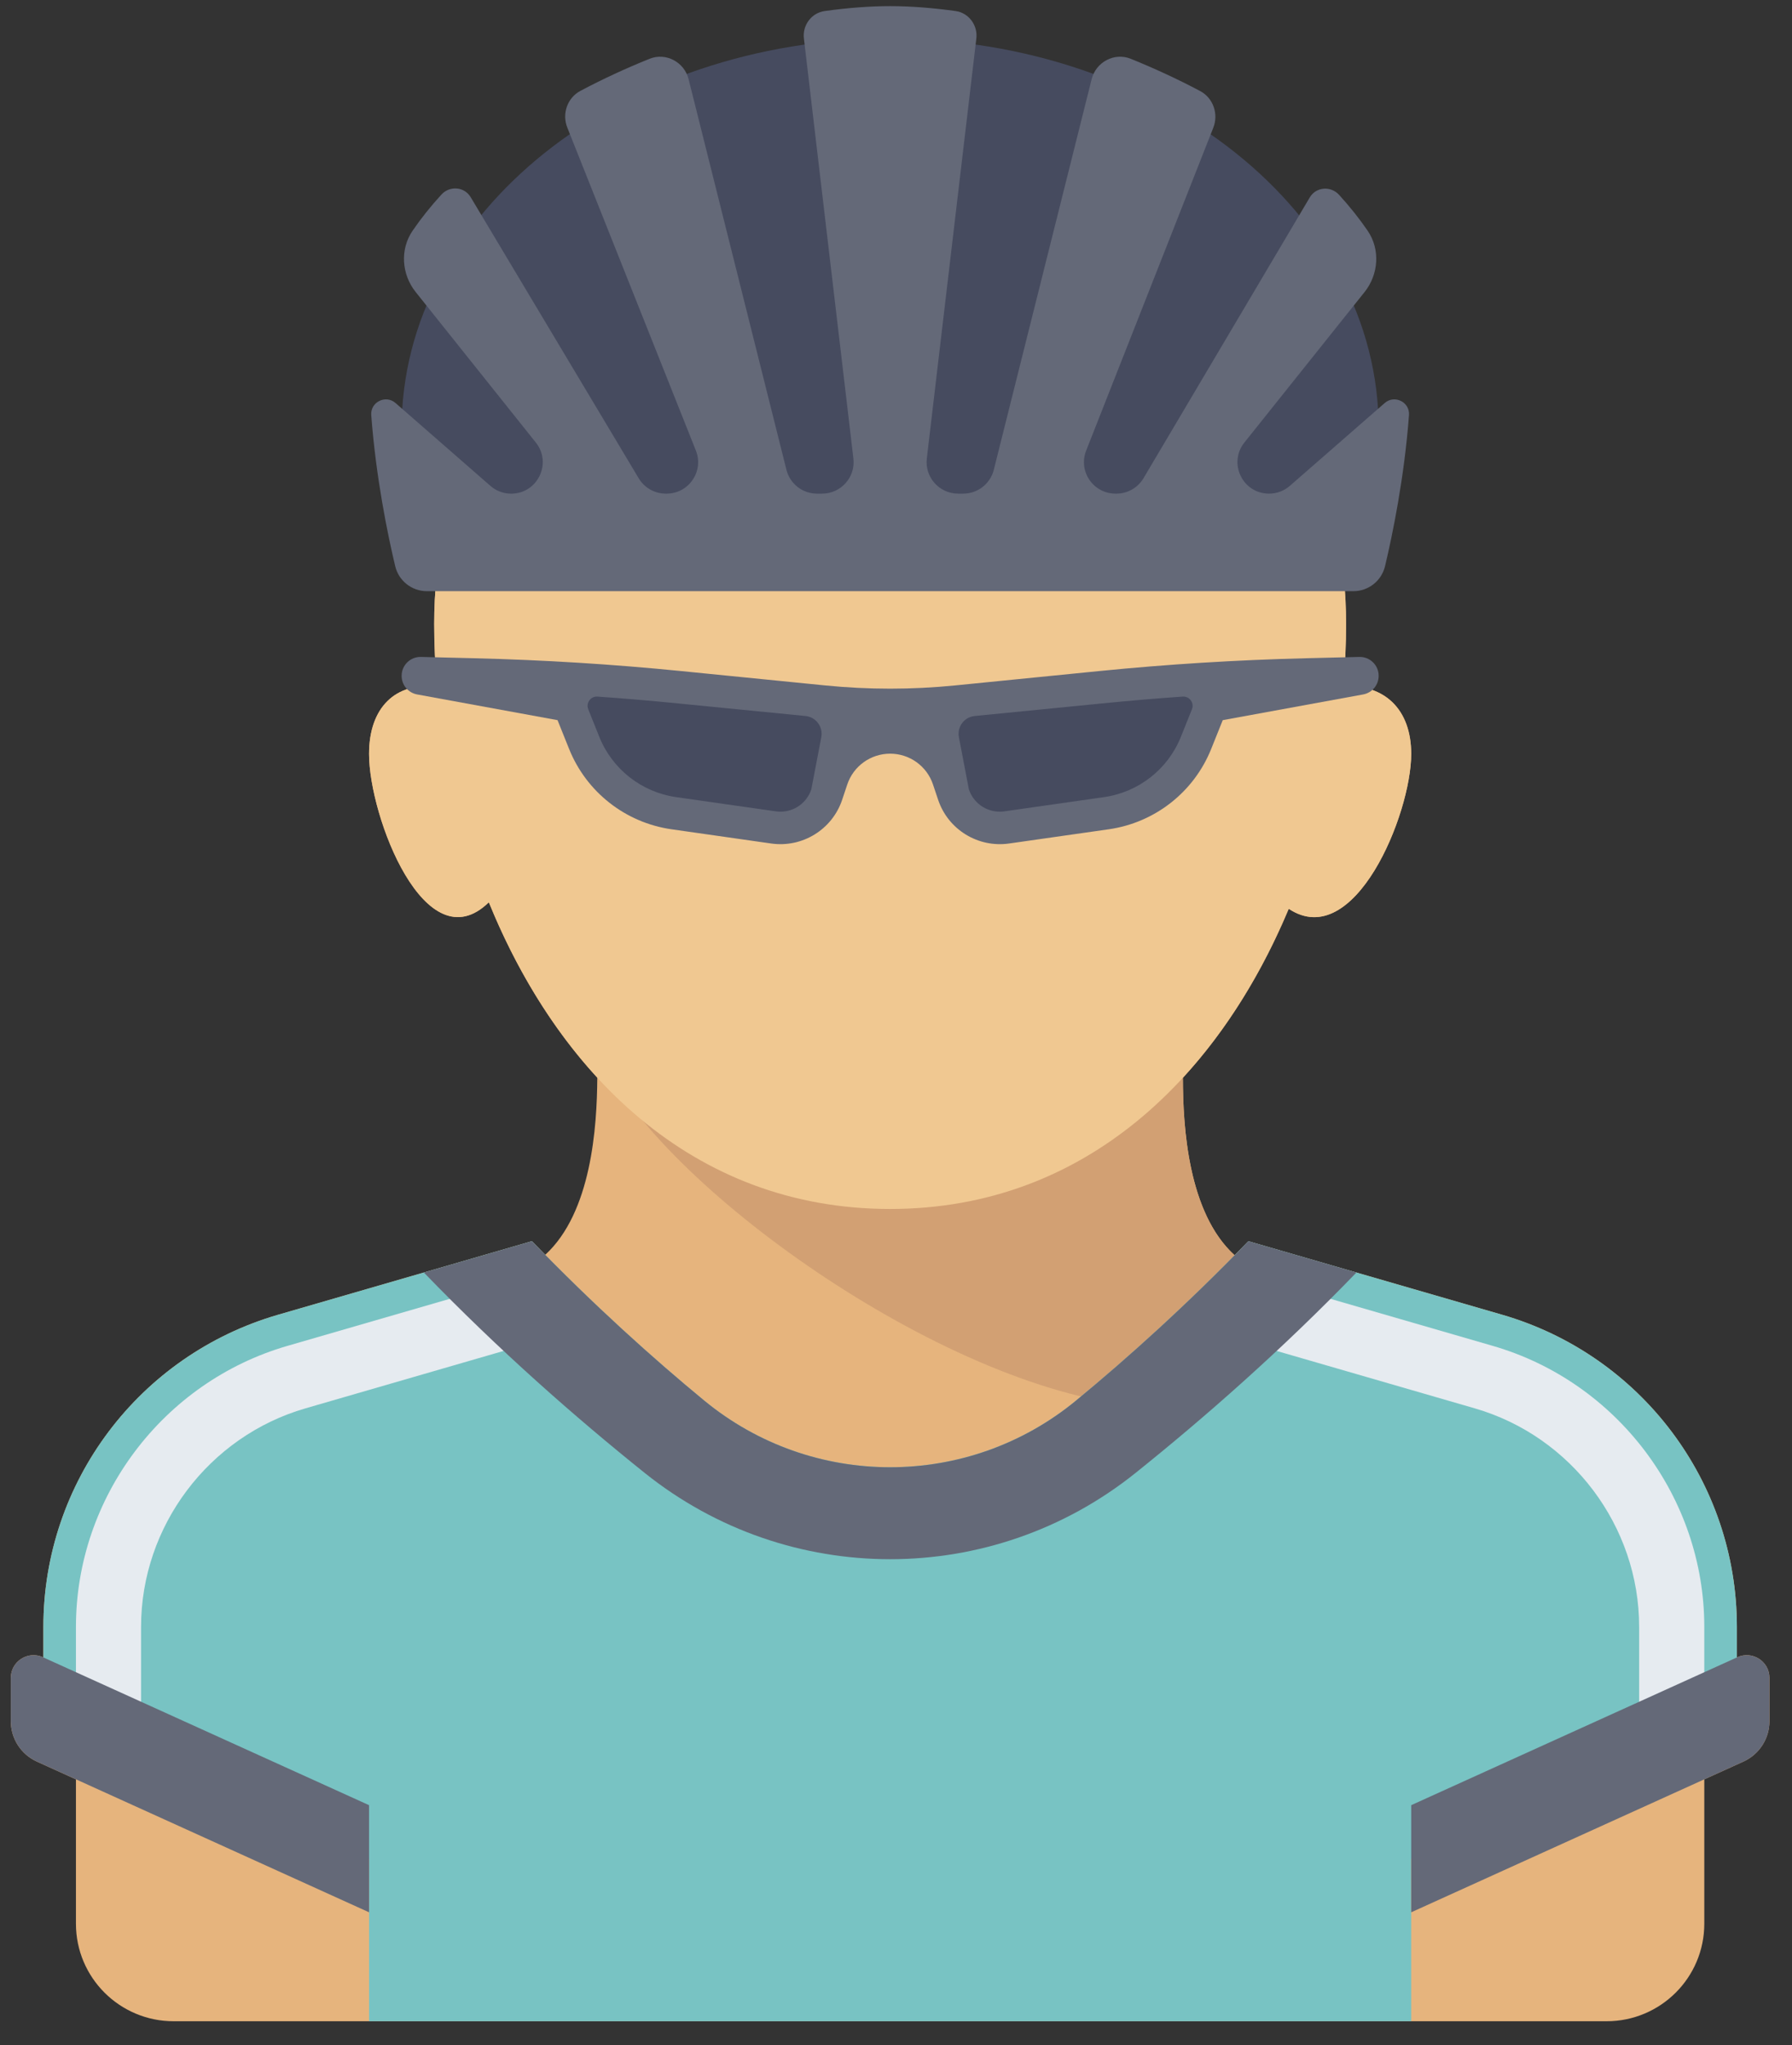 <svg width="71" height="81" viewBox="0 0 71 81" fill="none" xmlns="http://www.w3.org/2000/svg">
<rect x="0" y="0" width="71" height="81" fill="#333333" stroke="none"/>
<path d="M68.835 65.638L68.816 65.647V64.434C68.816 58.707 65.023 53.669 59.511 52.072L49.461 49.161C49.279 49.349 49.098 49.534 48.917 49.717C47.076 48.048 46.869 44.661 46.867 42.687C48.624 40.779 50.022 38.474 51.061 35.995C53.661 37.722 55.913 32.25 55.913 29.862C55.913 28.107 54.873 27.1 53.222 27.176C53.295 26.344 53.332 25.52 53.332 24.713C53.332 14.404 45.244 10.552 35.267 10.552C25.291 10.552 17.203 14.404 17.203 24.713C17.203 25.527 17.24 26.358 17.315 27.197C15.671 27.005 14.622 28.02 14.622 29.862C14.622 32.35 16.861 38.184 19.368 35.737C20.416 38.312 21.848 40.708 23.665 42.681C23.654 44.647 23.431 48.024 21.602 49.7C21.426 49.522 21.25 49.343 21.074 49.16L11.024 52.072C5.511 53.669 1.719 58.707 1.719 64.434V65.647L1.7 65.638C1.105 65.368 0.429 65.803 0.429 66.456V68.173C0.429 68.862 0.832 69.487 1.461 69.772L3.009 70.475V76.194C3.009 78.327 4.742 80.056 6.88 80.056H14.622H55.913H63.654C65.792 80.056 67.525 78.327 67.525 76.194V70.475L69.074 69.772C69.703 69.487 70.106 68.862 70.106 68.173V66.455C70.106 65.803 69.43 65.368 68.835 65.638Z" fill="#E6B47D"/>
<path d="M44.3 55.597L49.408 50.094C46.522 48.241 46.88 42.724 46.88 41.437H23.654C25.321 46.217 36.343 54.417 44.3 55.597Z" fill="#D2A073"/>
<path d="M53.222 27.176C53.295 26.344 53.332 25.521 53.332 24.713C53.332 14.404 45.244 10.553 35.267 10.553C25.291 10.553 17.203 14.404 17.203 24.713C17.203 25.528 17.24 26.358 17.314 27.197C15.671 27.005 14.622 28.02 14.622 29.862C14.622 32.35 16.861 38.183 19.368 35.737C22.083 42.407 27.362 47.884 35.267 47.884C43.07 47.884 48.315 42.548 51.06 35.995C53.661 37.722 55.912 32.25 55.912 29.862C55.912 28.107 54.873 27.1 53.222 27.176Z" fill="#F0C891"/>
<path d="M49.461 49.161C47.01 51.692 44.679 53.787 42.64 55.467C38.36 58.994 32.174 58.994 27.894 55.467C25.855 53.787 23.525 51.692 21.074 49.161L11.024 52.072C5.511 53.669 1.719 58.707 1.719 64.434V67.768L14.622 73.62V80.056H55.912V73.62L68.816 67.768V64.434C68.816 58.707 65.023 53.669 59.51 52.072L49.461 49.161Z" fill="#78C3C3"/>
<path d="M67.525 68.47H64.944V64.434C64.944 60.45 62.266 56.891 58.431 55.781L49.86 53.298L50.58 50.825L59.15 53.308C64.081 54.737 67.525 59.312 67.525 64.434V68.47ZM5.589 68.47H3.009V64.434C3.009 59.312 6.453 54.737 11.383 53.308L19.954 50.825L20.673 53.298L12.103 55.781C8.268 56.891 5.589 60.45 5.589 64.434V68.47Z" fill="#E6EBF0"/>
<path d="M1.461 69.772L14.622 75.741V71.498L1.7 65.638C1.105 65.368 0.429 65.803 0.429 66.455V68.173C0.429 68.862 0.832 69.487 1.461 69.772Z" fill="#646978"/>
<path d="M69.075 69.772L55.913 75.741V71.498L68.835 65.638C69.43 65.368 70.107 65.803 70.107 66.455V68.173C70.107 68.862 69.703 69.487 69.075 69.772Z" fill="#646978"/>
<path d="M49.461 49.161C47.008 51.695 44.674 53.792 42.634 55.472C38.358 58.995 32.178 58.995 27.901 55.472C25.861 53.792 23.528 51.695 21.074 49.161L16.794 50.401C19.755 53.468 22.799 56.139 25.54 58.336C31.23 62.896 39.305 62.896 44.995 58.336C47.736 56.139 50.78 53.468 53.742 50.401L49.461 49.161Z" fill="#646978"/>
<path d="M53.498 22.127C54.213 20.515 54.623 18.786 54.623 16.978C54.623 8.446 45.957 1.53 35.268 1.53C24.579 1.53 15.913 8.446 15.913 16.978C15.913 18.786 16.323 20.515 17.038 22.127H53.498Z" fill="#464B5F"/>
<path d="M51.104 19.244C50.877 19.443 50.584 19.552 50.281 19.552C49.234 19.552 48.651 18.345 49.303 17.528L54.065 11.567C54.624 10.867 54.692 9.876 54.186 9.137C53.849 8.645 53.469 8.171 53.053 7.715C52.723 7.355 52.143 7.399 51.894 7.819C50.308 10.496 45.307 18.94 45.307 18.94C45.082 19.319 44.673 19.552 44.231 19.552H44.198C43.317 19.552 42.712 18.667 43.034 17.849L48.072 5.057C48.286 4.512 48.069 3.881 47.551 3.606C46.659 3.133 45.734 2.706 44.799 2.328C44.151 2.067 43.422 2.458 43.252 3.134L39.375 18.608C39.235 19.163 38.735 19.552 38.162 19.552H37.963C37.215 19.552 36.634 18.901 36.721 18.159L38.683 1.524C38.745 0.999 38.383 0.51 37.859 0.437C36.938 0.31 36.065 0.243 35.267 0.243C34.469 0.243 33.596 0.31 32.675 0.437C32.151 0.51 31.789 0.999 31.851 1.524L33.812 18.16C33.9 18.901 33.319 19.552 32.571 19.552H32.372C31.798 19.552 31.298 19.163 31.159 18.608L27.282 3.134C27.112 2.458 26.383 2.067 25.735 2.329C24.804 2.704 23.884 3.128 22.996 3.599C22.476 3.875 22.259 4.508 22.477 5.054L27.571 17.845C27.897 18.664 27.292 19.552 26.409 19.552H26.38C25.94 19.552 25.532 19.322 25.306 18.944L18.648 7.809C18.398 7.391 17.819 7.347 17.49 7.706C17.07 8.164 16.688 8.641 16.348 9.137C15.842 9.875 15.909 10.866 16.469 11.566C18.062 13.561 21.23 17.528 21.23 17.528C21.883 18.345 21.3 19.553 20.253 19.553C19.95 19.553 19.657 19.443 19.43 19.244L15.67 15.962C15.28 15.622 14.67 15.926 14.709 16.441C14.895 18.921 15.362 21.184 15.658 22.424C15.797 23.006 16.315 23.415 16.914 23.415H53.62C54.219 23.415 54.737 23.006 54.876 22.424C55.172 21.184 55.639 18.921 55.825 16.441C55.864 15.926 55.253 15.622 54.864 15.962L51.104 19.244Z" fill="#646978"/>
<path d="M53.855 26.019L51.752 26.071C49.006 26.138 46.264 26.308 43.53 26.581L37.842 27.148C36.987 27.233 36.128 27.276 35.268 27.276C34.408 27.276 33.549 27.233 32.694 27.148L27.006 26.581C24.272 26.308 21.529 26.138 18.783 26.071L16.681 26.019C16.26 26.008 15.913 26.345 15.913 26.765V26.77C15.913 27.131 16.171 27.439 16.526 27.505L22.09 28.523L22.547 29.661C23.232 31.371 24.781 32.586 26.609 32.846L30.555 33.409C31.79 33.585 32.974 32.855 33.368 31.674L33.569 31.072C33.813 30.343 34.497 29.851 35.268 29.851C36.039 29.851 36.723 30.343 36.966 31.072L37.168 31.674C37.562 32.855 38.746 33.585 39.981 33.409L43.927 32.846C45.755 32.586 47.304 31.372 47.989 29.661L48.446 28.523L54.01 27.505C54.365 27.439 54.623 27.131 54.623 26.77V26.765C54.623 26.345 54.276 26.008 53.855 26.019Z" fill="#646978"/>
<path d="M32.54 29.203C32.619 28.791 32.332 28.4 31.913 28.359C30.331 28.203 26.876 27.862 26.876 27.862C25.814 27.756 24.744 27.665 23.673 27.59C23.404 27.571 23.207 27.842 23.307 28.092L23.744 29.183C24.258 30.466 25.42 31.377 26.79 31.572L30.737 32.135C30.799 32.144 30.86 32.148 30.921 32.148C31.477 32.148 31.968 31.794 32.144 31.267L32.54 29.203Z" fill="#464B5F"/>
<path d="M37.993 29.203C37.914 28.791 38.2 28.4 38.619 28.359C40.201 28.203 43.656 27.862 43.656 27.862C44.718 27.756 45.788 27.665 46.859 27.59C47.128 27.571 47.326 27.842 47.225 28.092L46.788 29.183C46.274 30.466 45.112 31.377 43.742 31.572L39.795 32.135C39.734 32.144 39.672 32.148 39.611 32.148C39.056 32.148 38.564 31.794 38.388 31.267L37.993 29.203Z" fill="#464B5F"/>
</svg>
